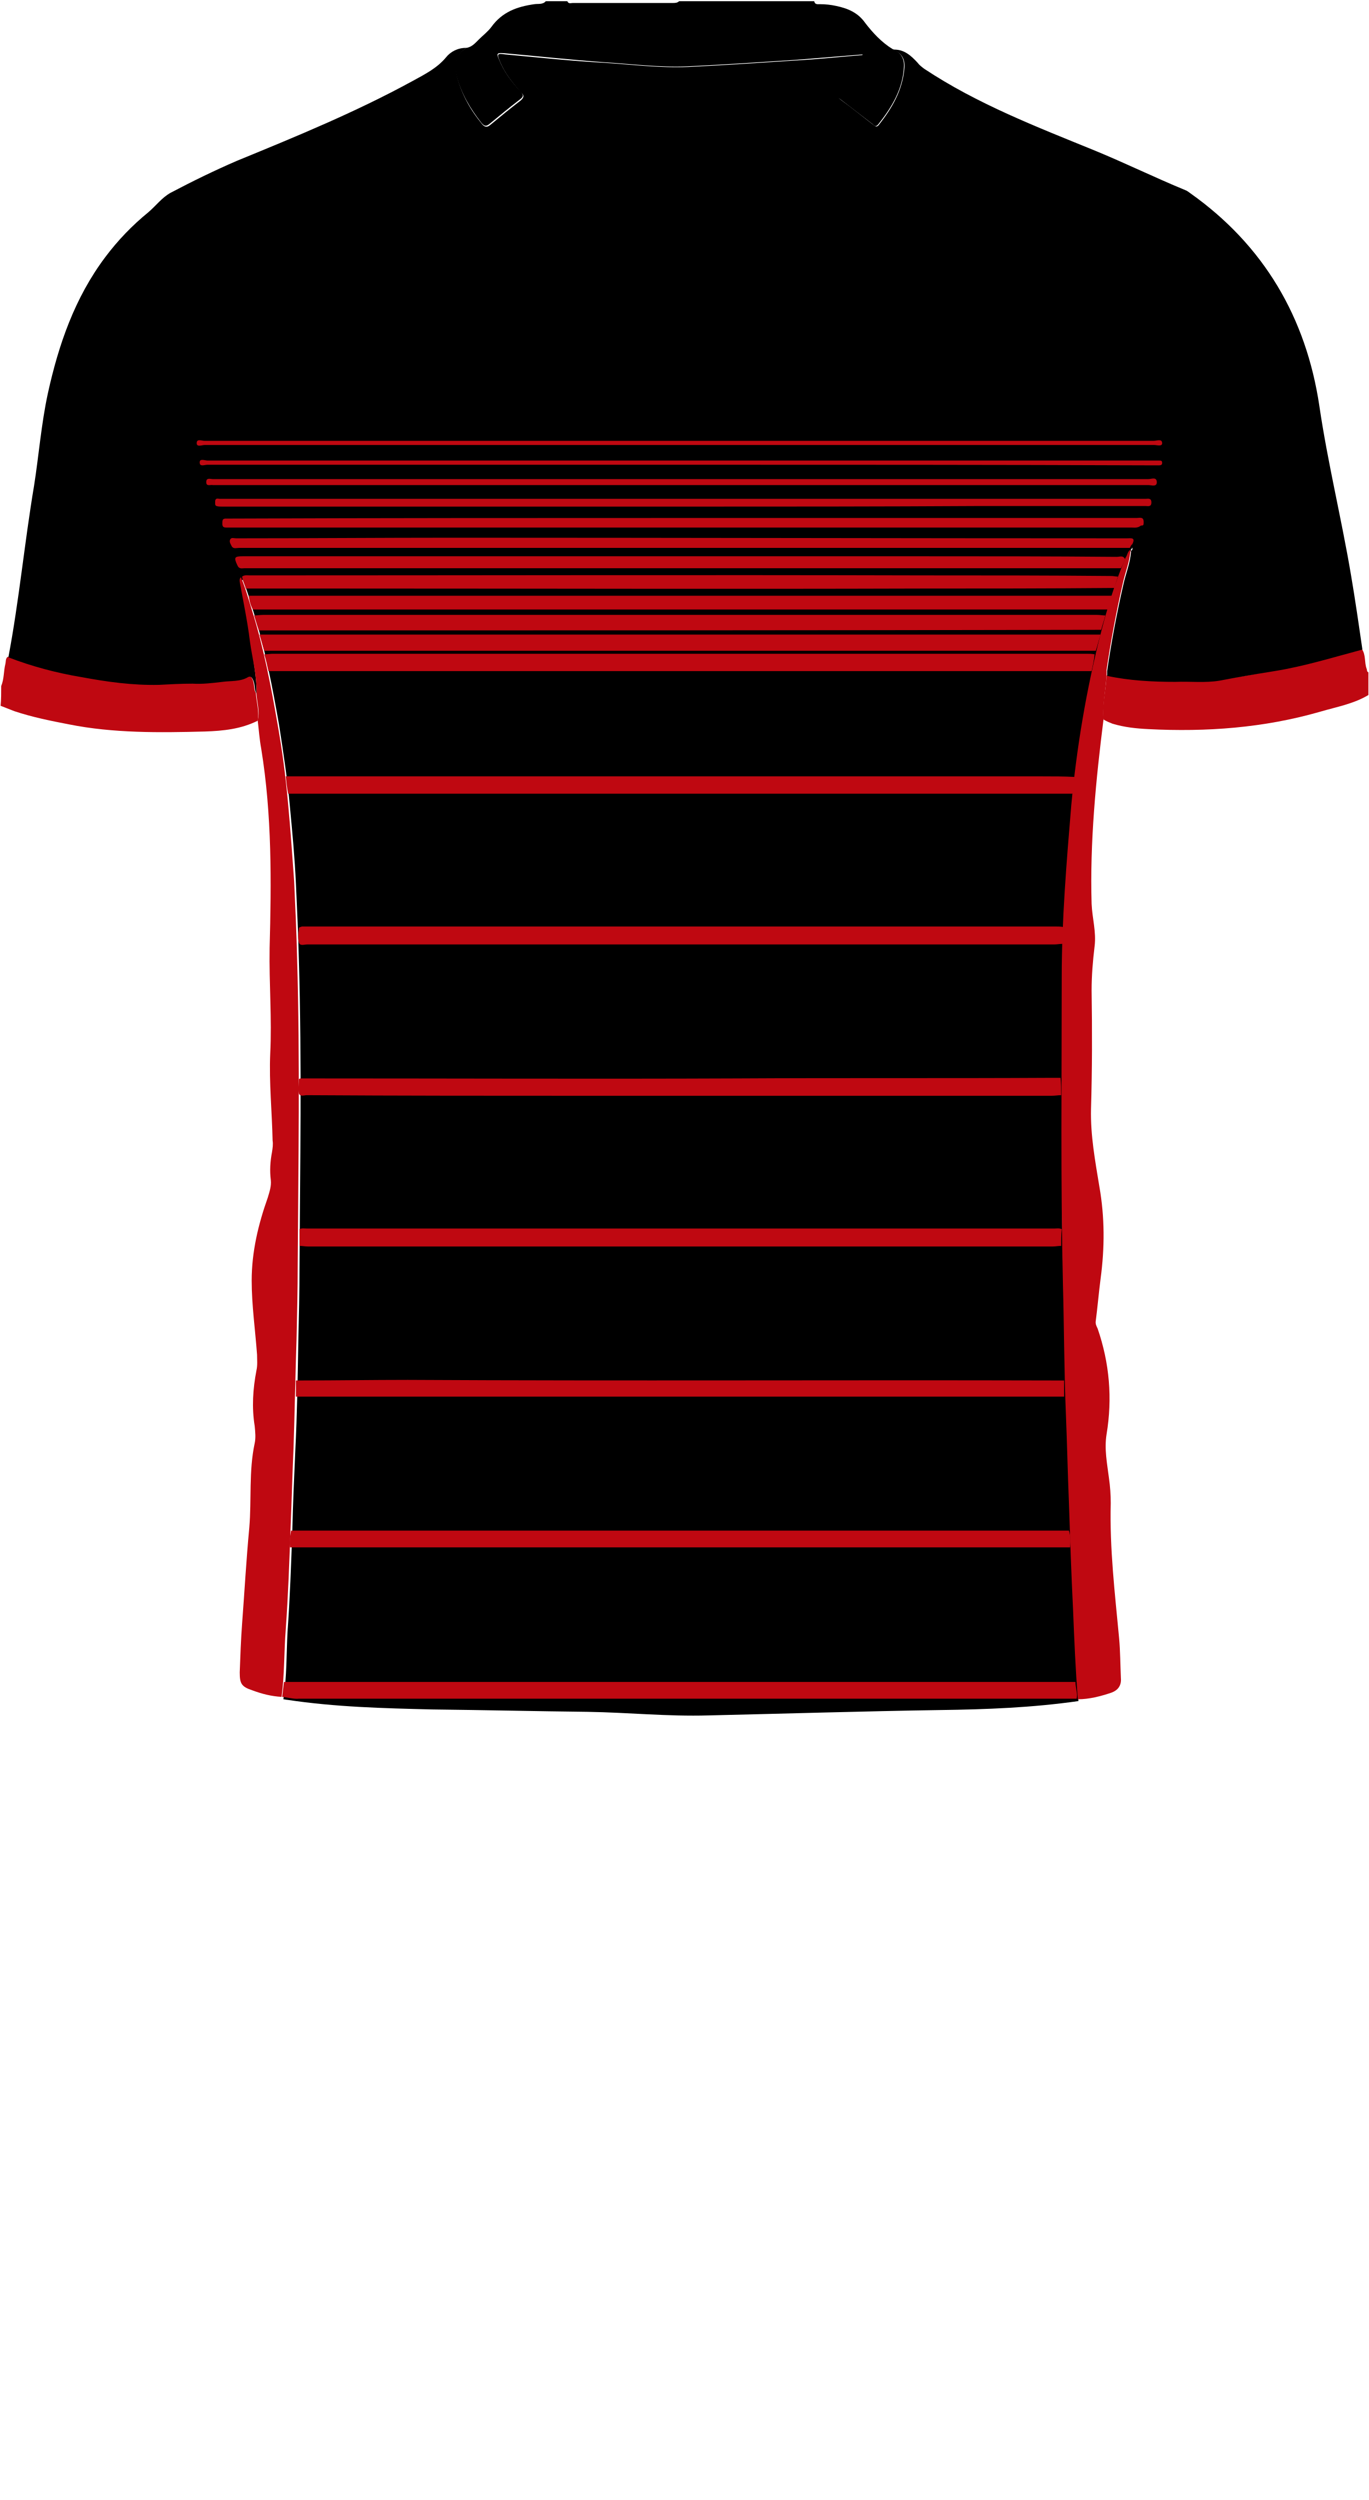 <!--?xml version="1.0" encoding="utf-8"?-->
<!-- Generator: Adobe Illustrator 24.2.3, SVG Export Plug-In . SVG Version: 6.00 Build 0)  -->
<svg version="1.1" id="Camada_1" xmlns="http://www.w3.org/2000/svg" xmlns:xlink="http://www.w3.org/1999/xlink" x="0px" y="0px" viewBox="0 0 229 418" style="enable-background:new 0 0 229 418;" xml:space="preserve">
<style type="text/css">
	.st0{fill:#D90303;}
	.st1{fill:#0101F7;}
	.st2{fill:#9B1117;}
	.st3{fill:#0EF403;}
	.st4{fill:#BD0912;}
</style>
<g onclick="select(this)" class="" id="gola-primaria" fill="#000000">
	<path d="M78,8c0.9-0.1,1.5-0.8,2.1-1.4c0.7-0.7,1.5-1.3,2.1-2.1c1.8-2.5,4.3-3.4,7.2-3.8c0.6-0.1,1.4,0.1,1.9-0.5
		c1.2,0,2.4,0,3.6,0c0.2,0.5,0.6,0.3,0.9,0.3c5.6,0,11.2,0,16.7,0c0.4,0,0.8,0,1.1-0.3c7.5,0,15,0,22.6,0c0.1,0.6,0.6,0.5,0.9,0.5
		c1,0,1.9,0.1,2.8,0.3c1.9,0.4,3.6,1.1,4.8,2.8c1.3,1.7,2.8,3.3,4.6,4.4c1.3,0.5,2,1.5,1.9,3c-0.2,3.7-2,6.7-4.3,9.6
		c-0.4,0.5-0.7,0.2-1-0.1c-1.7-1.3-3.5-2.7-5.2-4c-0.8-0.6-0.8-0.9-0.1-1.6c1.5-1.7,2.8-3.6,3.7-6c-3.8,0.3-7.5,0.6-11.1,0.9
		c-6.1,0.4-12.1,0.8-18.2,1.1c-4.7,0.2-9.3-0.4-14-0.7C95.5,10,90,9.4,84.4,8.9c-1.3-0.1-1.4,0-0.9,1.1c0.8,2,2.1,3.7,3.5,5.2
		c0.5,0.5,0.7,0.9,0,1.4c-1.7,1.3-3.4,2.7-5.1,4.1c-0.6,0.5-0.9,0.4-1.4-0.2c-1.8-2.3-3.3-4.8-4.1-7.7C75.8,10.6,76.3,9.1,78,8z"></path>
</g>
<g onclick="select(this)" class="" id="detalhe-punho" fill="#bf0811">
	<path d="M227.8,108.5c0.7,1,0.4,2.2,0.8,3.3c0.1,0.2,0,0.5,0.3,0.6c0,1.3,0,2.6,0,3.8c-2.5,1.5-5.4,2-8.1,2.8
		c-9.4,2.7-19,3.4-28.7,2.9c-2-0.1-4-0.3-6-0.9c-0.5-0.2-1-0.4-1.5-0.7c-0.3-2.5,0.4-4.9,0.5-7.4c3.8,0.8,7.6,1,11.4,1
		c2.5,0,5,0.2,7.4-0.2c3.1-0.5,6.1-1,9.2-1.6C218.1,111.2,223,109.8,227.8,108.5z"></path>
	<path d="M0.2,114.7c0.5-1.2,0.4-2.5,0.7-3.7c0.1-0.4,0-0.9,0.4-1.2c4,1.5,8,2.6,12.2,3.3c4.3,0.7,8.6,1.4,13,1.3
		c1.9,0,3.7-0.2,5.6-0.2c1.7,0,3.4-0.1,5-0.3c1.4-0.2,3,0.1,4.3-0.8c0.4-0.3,0.6,0,0.8,0.4c0.4,0.8,0.2,1.7,0.6,2.4
		c0.1,1.5,0.6,3,0.3,4.6c-2.8,1.4-5.8,1.7-8.8,1.8c-7.6,0.2-15.3,0.3-22.8-1.2c-3.1-0.6-6.1-1.2-9.1-2.2c-0.8-0.3-1.5-0.6-2.3-0.9
		C0.2,117,0.2,115.8,0.2,114.7z"></path>
</g>
<g onclick="select(this)" class="" id="estampa-primaria" fill="#000000">
	<path d="M42.9,116c-0.4-0.8-0.2-1.7-0.6-2.4c-0.2-0.4-0.4-0.6-0.8-0.4c-1.3,0.8-2.9,0.6-4.3,0.8c-1.7,0.2-3.3,0.4-5,0.3
		c-1.9,0-3.7,0.1-5.6,0.2c-4.4,0.1-8.7-0.5-13-1.3c-4.2-0.7-8.3-1.8-12.2-3.3c1.8-9.5,2.7-19.2,4.3-28.7c0.8-5.1,1.2-10.3,2.3-15.4
		c1.8-8.2,4.5-16,9.6-22.8c2.1-2.8,4.5-5.3,7.2-7.5c1.3-1.1,2.3-2.5,3.8-3.3c3.6-1.9,7.3-3.7,11-5.3c10-4.1,20-8.2,29.5-13.4
		c2-1.1,4-2.1,5.5-3.9c0.8-1,2-1.6,3.4-1.6c-1.7,1.2-2.1,2.7-1.5,5c0.8,2.9,2.2,5.4,4.1,7.7c0.4,0.5,0.8,0.7,1.4,0.2
		c1.7-1.4,3.4-2.8,5.1-4.1c0.7-0.6,0.5-1,0-1.4c-1.4-1.6-2.7-3.2-3.5-5.2c-0.5-1.2-0.4-1.3,0.9-1.1c5.5,0.5,11,1.1,16.6,1.4
		c4.7,0.3,9.3,0.9,14,0.7c6.1-0.3,12.1-0.7,18.2-1.1c3.7-0.2,7.3-0.6,11.1-0.9c-0.8,2.4-2.1,4.2-3.7,6c-0.6,0.7-0.6,1.1,0.1,1.6
		c1.8,1.3,3.5,2.7,5.2,4c0.3,0.2,0.6,0.6,1,0.1c2.2-2.8,4-5.8,4.3-9.6c0.1-1.5-0.5-2.4-1.9-3c1.8-0.1,3,1,4.1,2.2
		c0.3,0.4,0.7,0.7,1.1,1c8.9,5.9,18.8,9.7,28.6,13.7c5.1,2.1,10,4.5,15.1,6.6c0.3,0.1,0.5,0.3,0.8,0.5c12.3,8.7,19.4,20.8,21.6,35.6
		c1.4,9.5,3.7,18.8,5.3,28.3c0.7,4.1,1.3,8.3,1.9,12.4c-4.9,1.3-9.7,2.8-14.7,3.6c-3.1,0.5-6.1,1-9.2,1.6c-2.4,0.4-4.9,0.1-7.4,0.2
		c-3.8,0-7.7-0.2-11.4-1c0-0.3,0-0.6,0-0.8c0.7-4.8,1.6-9.6,2.7-14.4c0.4-1.9,1.2-3.7,1.3-5.7c0.3-0.2,0.3-0.4,0.1-0.6
		c-0.1,0.2-0.2,0.4-0.1,0.6c-0.5,0.3-0.6,0.9-0.8,1.4c-1.8,4.1-3.1,8.4-4.2,12.8c-2.4,9.4-4,18.9-4.9,28.6
		c-0.5,4.8-0.8,9.6-1.1,14.4c-0.3,4.8-0.5,9.6-0.5,14.4c0,17.1-0.3,34.1,0.2,51.2c0.2,7.3,0.3,14.6,0.5,21.9
		c0.2,4.9,0.3,9.7,0.5,14.6c0.2,6,0.5,12,0.7,18.1c0.2,5,0.4,10,0.8,14.9c-7.7,1.1-15.4,1.4-23.1,1.5c-12.9,0.2-25.9,0.6-38.8,0.9
		c-6.8,0.2-13.5-0.5-20.2-0.6c-8.7-0.1-17.4-0.3-26.1-0.4c-8.1-0.2-16.1-0.4-24.1-1.6c-0.2,0-0.5-0.1-0.7-0.1
		c0.6-3.8,0.5-7.6,0.7-11.3c0.4-5.6,0.6-11.2,0.8-16.9c0.1-4.5,0.3-8.9,0.5-13.4c0.3-6,0.4-12.1,0.5-18.1c0.1-4.2,0.2-8.4,0.2-12.6
		c0.1-17,0.4-34.1-0.1-51.1c-0.1-4.3-0.3-8.7-0.5-13c-0.2-4.3-0.6-8.6-1-12.8c-0.4-4.5-1.1-9.1-1.8-13.6c-1.1-6.3-2.3-12.6-4.2-18.7
		c-0.6-1.9-1.1-3.8-1.9-5.7c-0.3,0.3-0.2,0.5-0.2,0.8c0.6,3.3,1.3,6.6,1.7,9.9C42.2,110.1,43,113,42.9,116z"></path>
</g>
<g onclick="select(this)" class="" id="detalhe-lateral" fill="#bf0811">
	<path d="M189.1,91.9c-0.1,2-0.9,3.8-1.3,5.7c-1.1,4.8-2,9.6-2.7,14.4c0,0.3,0,0.6,0,0.8c-0.1,2.5-0.7,4.9-0.5,7.4
		c-1.3,10.3-2.3,20.6-2,30.9c0.1,2.4,0.8,4.7,0.5,7.1c-0.3,2.5-0.5,4.9-0.5,7.4c0.1,6.6,0.1,13.2-0.1,19.8c-0.1,4.5,0.7,8.7,1.4,13
		c0.9,5.1,0.9,10.2,0.2,15.4c-0.3,2.3-0.5,4.7-0.8,7c-0.1,0.5,0.1,0.9,0.3,1.3c2,5.8,2.5,11.7,1.5,17.7c-0.4,2.5,0.1,4.9,0.4,7.3
		c0.2,1.4,0.3,2.8,0.3,4.2c-0.2,7.6,0.7,15.1,1.4,22.6c0.2,2.2,0.2,4.4,0.3,6.7c0.1,1.2-0.5,2-1.6,2.4c-1.8,0.6-3.7,1.1-5.6,1.1
		c-0.4-5-0.6-10-0.8-14.9c-0.3-6-0.5-12-0.7-18.1c-0.2-4.9-0.3-9.7-0.5-14.6c-0.3-7.3-0.3-14.6-0.5-21.9
		c-0.4-17.1-0.2-34.1-0.2-51.2c0-4.8,0.2-9.6,0.5-14.4c0.3-4.8,0.7-9.6,1.1-14.4c0.9-9.6,2.5-19.2,4.9-28.6
		c1.1-4.3,2.4-8.6,4.2-12.8C188.6,92.8,188.6,92.2,189.1,91.9L189.1,91.9z"></path>
	<path d="M42.9,116c0.1-3-0.7-5.9-1.1-8.8c-0.4-3.3-1.1-6.6-1.7-9.9c0-0.2-0.1-0.5,0.2-0.8c0.8,1.9,1.3,3.8,1.9,5.7
		c1.9,6.1,3.1,12.4,4.2,18.7c0.8,4.5,1.4,9,1.8,13.6c0.4,4.3,0.7,8.6,1,12.8c0.2,4.3,0.4,8.7,0.5,13c0.5,17,0.2,34.1,0.1,51.1
		c0,4.2-0.1,8.4-0.2,12.6c-0.2,6-0.3,12.1-0.5,18.1c-0.2,4.5-0.3,8.9-0.5,13.4c-0.2,5.6-0.4,11.3-0.8,16.9
		c-0.3,3.8-0.2,7.6-0.7,11.3c-1.7-0.1-3.3-0.5-4.9-1.1c-1.8-0.6-2.1-1.1-2.1-3c0.1-2.7,0.2-5.5,0.4-8.2c0.4-5.3,0.7-10.7,1.2-16
		c0.4-4.7-0.1-9.4,0.9-14.1c0.2-0.9,0.1-1.9,0-2.9c-0.5-3.1-0.3-6.2,0.3-9.3c0.2-0.9,0.1-1.7,0.1-2.6c-0.3-4.1-0.9-8.3-0.9-12.4
		c0-4.8,1.1-9.4,2.7-13.9c0.3-1,0.6-1.9,0.5-2.9c-0.2-1.6-0.1-3.1,0.2-4.7c0.1-0.6,0.2-1.3,0.1-1.9c-0.1-4.8-0.6-9.7-0.4-14.5
		c0.3-5.9-0.2-11.8-0.1-17.7c0.3-11.1,0.4-22.2-1.4-33.3c-0.3-1.6-0.4-3.2-0.6-4.8C43.5,119,43,117.5,42.9,116z"></path>
</g>
<path d="M189.1,91.9c-0.1-0.2,0-0.4,0.1-0.6C189.4,91.5,189.4,91.8,189.1,91.9L189.1,91.9z"></path>
<path d="M38.4,90C38.4,90,38.4,90,38.4,90C38.3,90,38.4,90,38.4,90C38.4,90,38.4,90,38.4,90z"></path>
<g onclick="select(this)" class="" id="estampa-secundaria" fill="#bf0811">
	<path d="M47.2,283.7c0.1-0.8,0.2-1.7,0.3-2.5c0.4,0,0.9,0,1.3,0c43.3,0,86.6,0,129.8,0c0.4,0,0.9,0,1.3,0
		c0,1,0.4,1.9,0.2,2.8c-0.1,0-0.2,0-0.3,0c-1.4,0-2.8,0-4.2,0c-40.5,0-81,0-121.5,0c-1.4,0-2.7,0-4.1,0
		C49.2,284.1,48.2,283.8,47.2,283.7z"></path>
	<path d="M44.2,108.8c-0.3-0.9-0.5-1.8-0.8-2.7c0.4,0,0.9,0,1.3,0c9.4,0,18.8,0,28.2,0c36.5,0,73.1,0,109.6,0
		c0.5,0,1,0,1.6,0c-0.3,0.9-0.5,1.8-0.8,2.7c-0.6,0-1.1,0-1.7,0c-39.8,0-79.7,0-119.5,0C56.2,108.8,50.2,108.8,44.2,108.8z"></path>
	<path d="M182.6,112.2c-45.9,0-91.8,0-137.7,0c-0.2-0.9-0.4-1.9-0.7-2.8c0.5,0,1-0.1,1.4-0.1c45.4,0,90.8,0,136.1,0
		c0.5,0,1,0,1.4,0.1C183,110.4,182.8,111.3,182.6,112.2z"></path>
	<path d="M177.5,208.3c-0.5,0-0.9,0.1-1.4,0.1c-41.5,0-83.1,0-124.6,0c-0.5,0-0.9-0.1-1.4-0.1c0-0.9,0-1.8,0-2.8
		c0.4-0.2,0.9-0.1,1.3-0.1c41.6,0,83.2,0,124.9,0c0.4,0,0.9-0.1,1.3,0.1C177.5,206.4,177.5,207.4,177.5,208.3z"></path>
	<path d="M47.8,129.8c0.3,0,0.6,0,1,0c41.9,0,83.7,0,125.6,0c1.8,0,3.6,0,5.4,0.1c-0.3,0.9,0,1.9-0.4,2.8
		c-0.4,0-0.8,0-1.2,0c-42.9,0-85.8,0-128.7,0c-0.4,0-0.9,0-1.3,0C48,131.7,47.9,130.7,47.8,129.8z"></path>
	<path d="M48.7,255.9c0.3,0,0.6,0,1,0c42.8,0,85.7,0,128.5,0c0.2,0,0.4,0,0.6,0c0.3,0.9,0.3,1.9,0.2,2.8
		c-43.5,0-87,0-130.5,0C48.4,257.8,48.5,256.9,48.7,255.9z"></path>
	<path d="M49.5,230.8c0.3,0,0.6,0,0.8,0c6,0,11.9-0.1,17.9-0.1c36.2,0.2,72.4,0,108.6,0.1c0.4,0,0.8,0,1.2,0
		c0,0.9,0,1.8,0,2.7c-0.5,0-1,0-1.4,0c-41.9,0-83.8,0-125.7,0c-0.5,0-1,0-1.4,0C49.5,232.6,49.5,231.7,49.5,230.8z"></path>
	<path d="M177.8,157.8c-0.5,0-1,0.1-1.4,0.1c-41.7,0-83.3,0-125,0c-0.5,0-1.2,0.3-1.4-0.3c-0.2-0.7-0.1-1.6,0-2.4
		c0-0.2,0.3-0.2,0.5-0.3c0.3,0,0.6,0,1,0c41.7,0,83.3,0,125,0c0.5,0,1,0,1.4,0.1C177.8,156,177.8,156.9,177.8,157.8z"></path>
	<path d="M177.5,183.1c-0.5,0-1,0.1-1.6,0.1c-26,0-51.9,0-77.9,0c-15.6,0-31.1,0-46.7-0.1c-0.4,0-1.1,0.3-1.3-0.3
		c-0.2-0.7,0-1.5,0-2.3c0-0.2,0.3-0.2,0.5-0.2c0.4,0,0.7,0,1.1,0c23.9,0,47.8,0.1,71.6,0c17.5-0.1,35,0,52.6-0.1c0.5,0,1,0,1.6,0
		C177.5,181.2,177.5,182.1,177.5,183.1z"></path>
	<path d="M42.3,101.9c-0.4-0.7-0.6-1.5-0.7-2.3c33.1,0,66.3,0,99.4,0c15,0,30,0,45,0c-0.2,0.8-0.3,1.6-0.7,2.3
		c-0.6,0-1.1,0-1.7,0c-36.4,0-72.8,0-109.2,0C63.7,101.9,53,101.9,42.3,101.9z"></path>
	<path d="M43.3,105.4c-0.3-0.8-0.5-1.6-0.8-2.5c0.5,0,1-0.1,1.5-0.1c10.4,0,20.8,0,31.2,0c36.1,0,72.2,0,108.3,0
		c0.5,0,1,0.1,1.4,0.1c-0.2,0.8-0.5,1.6-0.7,2.4c-0.3,0-0.6,0-0.8,0C136.7,105.4,90,105.4,43.3,105.4z"></path>
	<path d="M40.5,96.4c0.4-0.3,0.8-0.2,1.3-0.2c37.6,0,75.2-0.1,112.7,0c10.5,0,20.9,0,31.4,0.1c0.4,0,0.7,0.1,1.1,0.1
		c-0.2,0.6-0.4,1.3-0.6,1.9c-10.8,0.1-21.6,0.1-32.4,0.1c-32,0.1-64,0-96,0c-5.6,0-11.3,0-16.9,0C41,97.8,40.6,97.2,40.5,96.4z"></path>
	<path d="M187.5,95c-10.7,0-21.4,0-32,0c-0.4,0-0.8,0-1.2,0c-31.6,0-63.1,0-94.7,0c-6.2,0-12.5,0-18.7,0
		c-0.4,0-0.9,0.2-1.2-0.5c-0.6-1.3-0.5-1.5,0.9-1.5c37.7,0,75.3,0,113,0c11.1,0,22.2,0,33.2,0.1c0.5,0,1.1-0.3,1.4,0.4
		C188,94,187.8,94.5,187.5,95z"></path>
	<path d="M189,91.6c-0.5,0-1,0-1.4,0c-33.3,0-66.6,0-99.8,0c-15.9,0-31.8,0-47.8,0c-0.4,0-0.9,0.2-1.2-0.2
		c-0.2-0.4-0.5-0.8-0.3-1.2c0.2-0.4,0.6-0.2,1-0.2c0.1,0,0.2,0,0.2,0c11.9,0,23.8-0.1,35.8-0.1c37.7,0,75.3,0.1,113,0.1
		c0.7,0,1.5-0.2,0.9,1C189.2,91.1,189.1,91.4,189,91.6z"></path>
	<path d="M114.4,86.6c25.2,0,50.5,0,75.7,0c0.6,0,1.3-0.3,1.2,0.9c0,0.5-0.3,0.3-0.5,0.4c-0.5,0.4-1,0.3-1.5,0.3
		c-19.6,0-39.3,0-58.9,0c-30.5,0-61,0-91.4,0c-0.4,0-0.8,0-1.2,0c-0.7,0-0.6-0.5-0.6-0.9c0-0.5,0.2-0.6,0.6-0.6c0.3,0,0.6,0,1,0
		C64,86.6,89.2,86.6,114.4,86.6C114.4,86.6,114.4,86.6,114.4,86.6z"></path>
	<path d="M114.1,84.7c-25.6,0-51.3,0-76.9,0c-0.4,0-0.7,0-1-0.1c-0.3-0.1-0.2-0.6-0.2-0.9c0.1-0.5,0.5-0.3,0.8-0.3
		c2.5,0,5,0,7.4,0c48.8,0,97.6,0,146.4,0c0.3,0,0.6,0,1,0c0.4,0,1-0.2,1,0.6c0,0.8-0.6,0.6-1,0.6c-9.2,0-18.5,0-27.7,0
		C147.2,84.7,130.7,84.7,114.1,84.7C114.1,84.7,114.1,84.7,114.1,84.7z"></path>
	<path d="M114.1,80.1c26,0,52,0,78,0c0.5,0,1.3-0.4,1.4,0.4c0.1,1-0.9,0.6-1.4,0.6c-52,0-104,0-156,0
		c-0.2,0-0.3,0-0.5,0c-0.4-0.1-1.1,0.3-1.1-0.5c0-0.8,0.7-0.5,1.1-0.5C61.8,80.1,88,80.1,114.1,80.1z"></path>
	<path d="M113.6,74.4c-26.5,0-52.9,0-79.4,0c-0.4,0-1.3,0.4-1.3-0.3c0-0.8,0.8-0.4,1.3-0.4c52.9,0,105.9,0,158.8,0
		c0.5,0,1.4-0.4,1.4,0.4c0,0.6-0.9,0.3-1.3,0.3C166.6,74.4,140.1,74.4,113.6,74.4z"></path>
	<path d="M113.9,77.7c-26.4,0-52.8,0-79.2,0c-0.5,0-1.3,0.4-1.3-0.4c0-0.7,0.9-0.3,1.3-0.3c52.3,0,104.6,0,156.9,0
		c0.8,0,1.5,0,2.3,0c0.3,0,0.5,0,0.5,0.4c0,0.3-0.2,0.4-0.5,0.4c-0.3,0-0.6,0-1,0C166.6,77.7,140.3,77.7,113.9,77.7z"></path>
</g>
<path d="M28.7,34.6c-0.1-0.7-0.4-1.2,0-2.1C28.7,33.5,28.7,34.1,28.7,34.6z"></path>
</svg>
